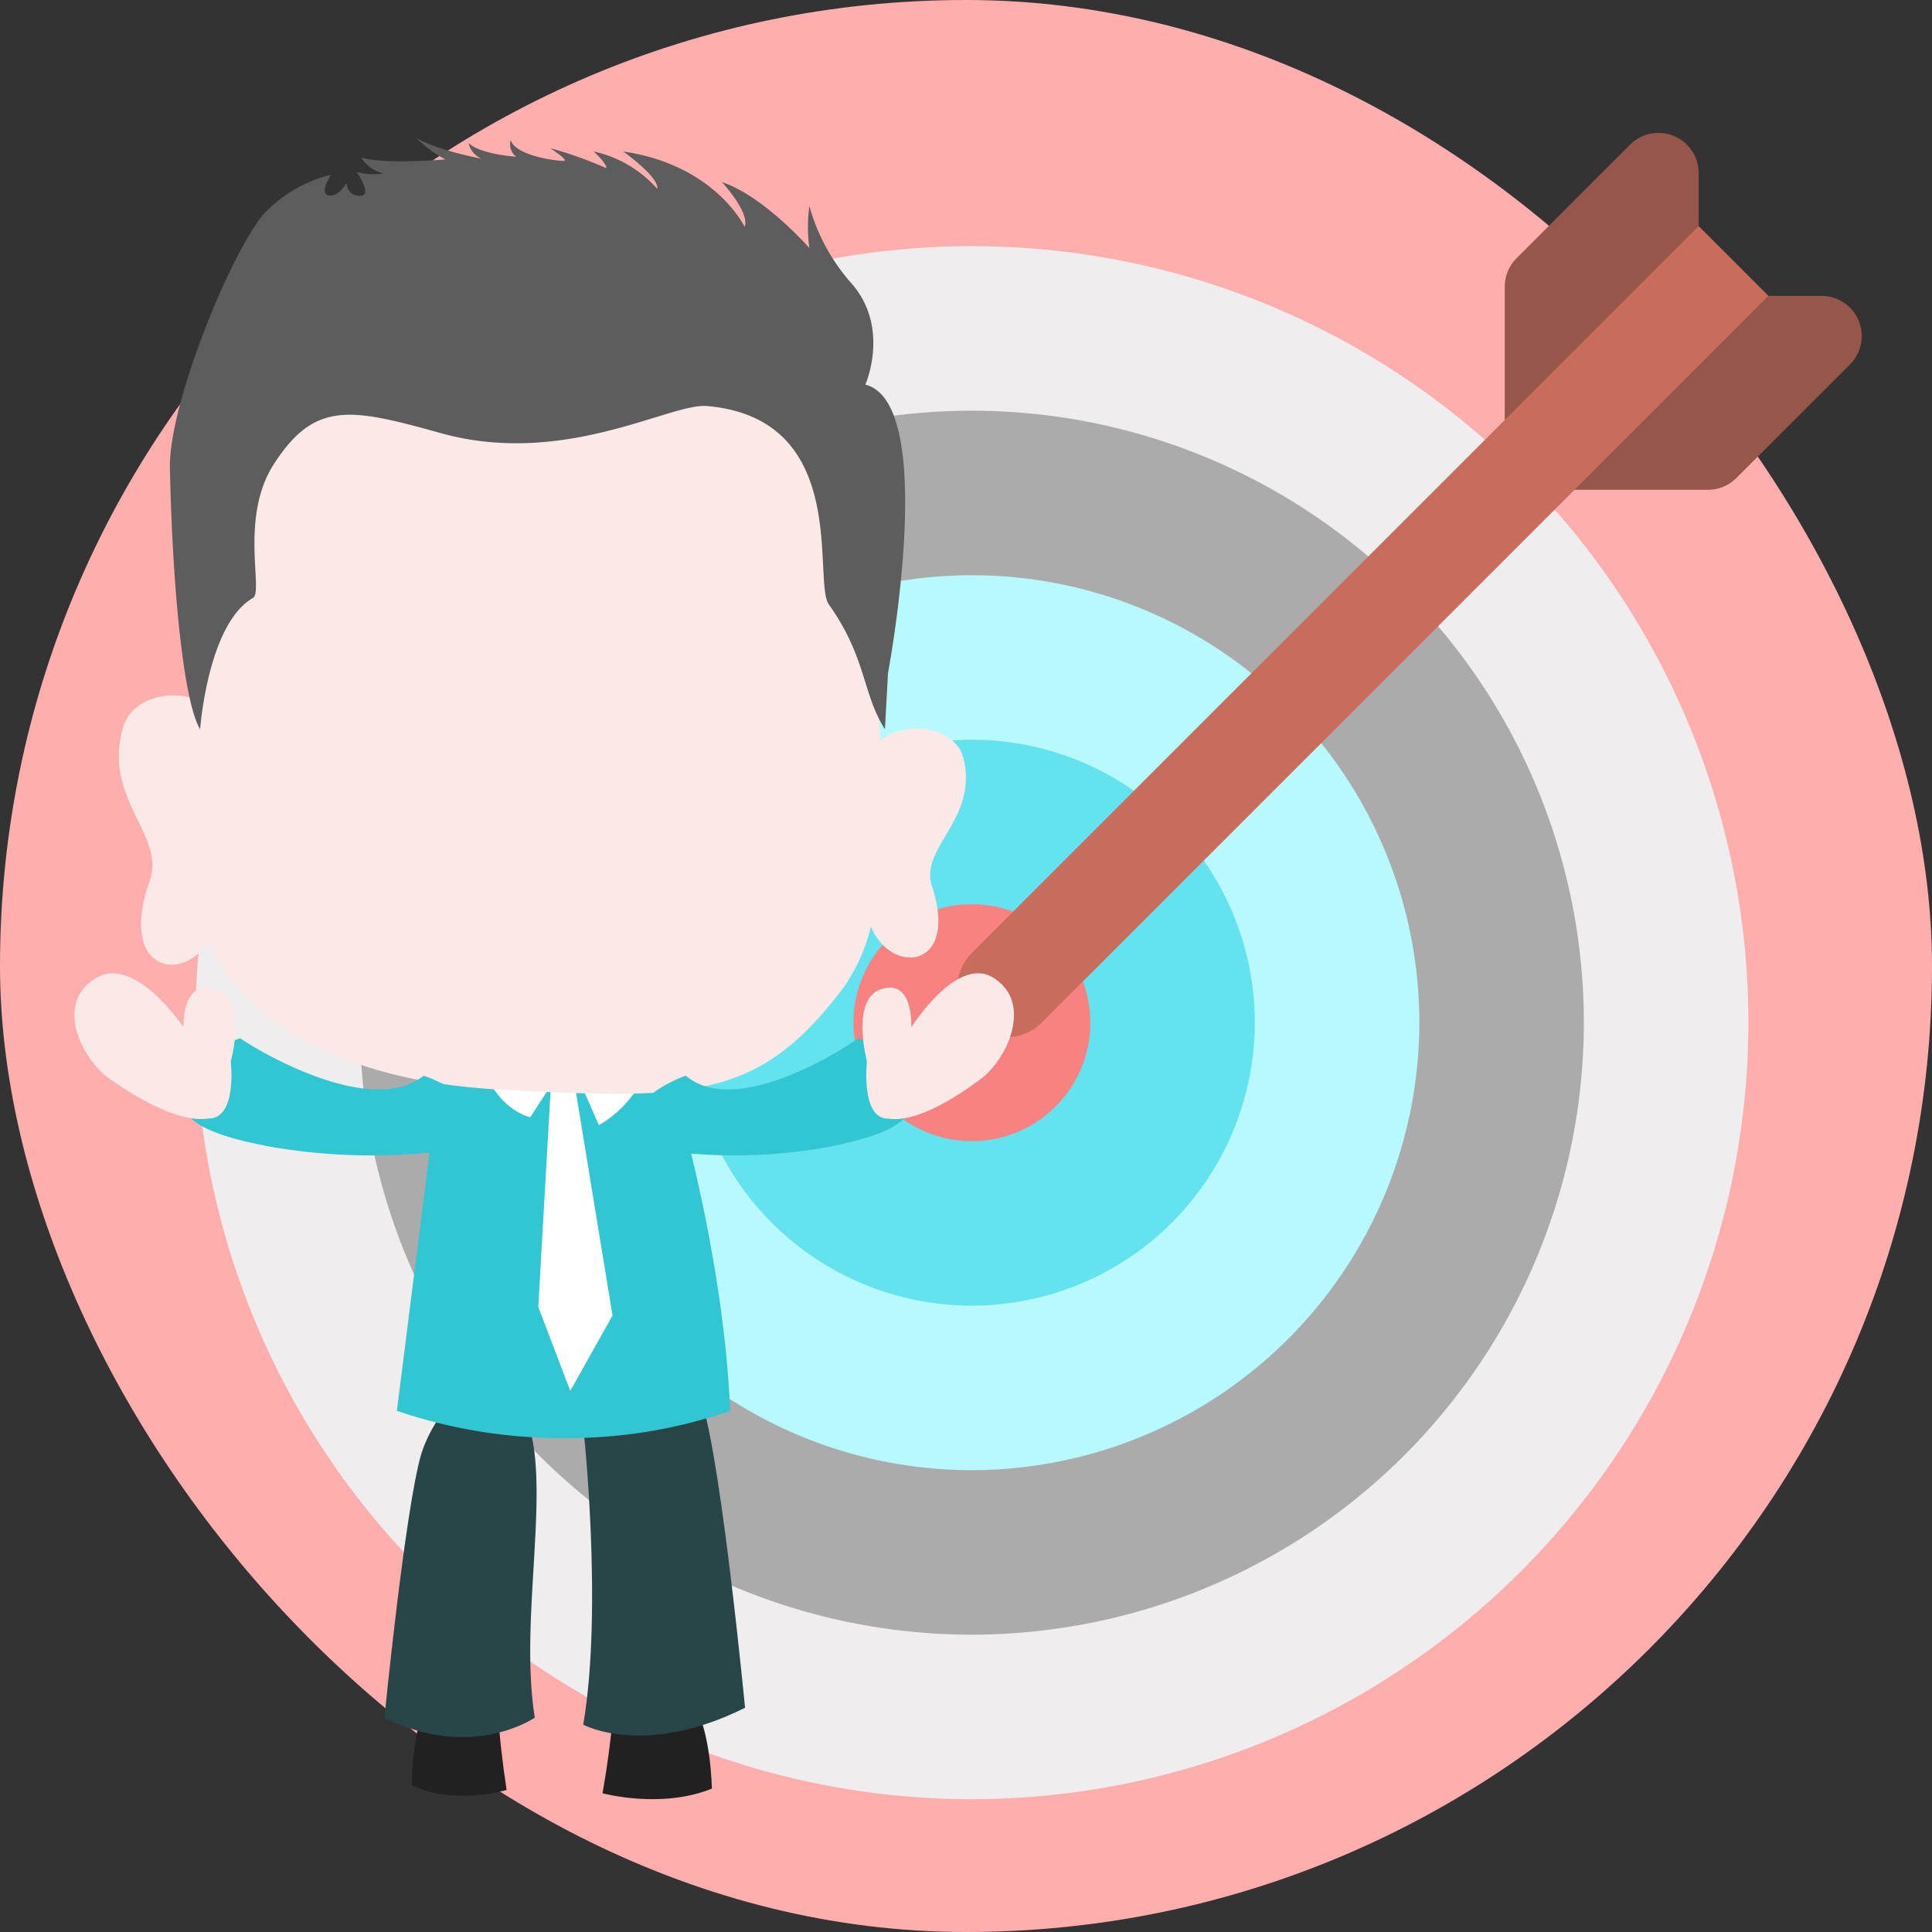 <svg xmlns="http://www.w3.org/2000/svg" viewBox="0 0 160 160">
  <rect x="0" y="0" width="160" height="160" fill="#333333" stroke="none"/>
  <defs>
    <style>
      .cls-1, .cls-13 {
        fill: #fff;
      }

      .cls-1 {
        stroke: #707070;
        opacity: 0;
      }

      .cls-2 {
        fill: #ffaeae;
      }

      .cls-3 {
        fill: #97564a;
      }

      .cls-4 {
        fill: #efedee;
      }

      .cls-5 {
        fill: #ababab;
      }

      .cls-6 {
        fill: #b7f9ff;
      }

      .cls-7 {
        fill: #64e2ee;
      }

      .cls-8 {
        fill: #f88282;
      }

      .cls-9 {
        fill: #c86d5c;
      }

      .cls-10 {
        fill: #212121;
      }

      .cls-11 {
        fill: #284547;
      }

      .cls-12 {
        fill: #32c5d2;
      }

      .cls-14 {
        fill: #fbe9e7;
      }

      .cls-15 {
        fill: #5d5d5d;
      }

      .cls-16 {
        stroke: none;
      }

      .cls-17 {
        fill: none;
      }
    </style>
  </defs>
  <g id="box-1" transform="translate(-2526 -1593)">
    <g id="Rectangle_9209" data-name="Rectangle 9209" class="cls-1" transform="translate(2526 1593)">
      <rect class="cls-16" width="160" height="160"/>
      <rect class="cls-17" x="0.5" y="0.5" width="159" height="159"/>
    </g>
    <rect id="Rectangle_9234" data-name="Rectangle 9234" class="cls-2" width="160" height="160" rx="80" transform="translate(2526 1593)"/>
    <g id="Group_37666" data-name="Group 37666" transform="translate(497.181 -30.444)">
      <g id="goal" transform="translate(2045 1634.444)">
        <g id="Group_37665" data-name="Group 37665" transform="translate(108.436 0)">
          <path id="Path_46788" data-name="Path 46788" class="cls-3" d="M412.694.981l-9.407,9.407a3.326,3.326,0,0,0-.974,2.352V28.62L418.371,7.725V3.332A3.326,3.326,0,0,0,412.694.981Z" transform="translate(-402.312 0)"/>
          <path id="Path_46789" data-name="Path 46789" class="cls-3" d="M431.1,50.107h-4.393L405.817,66.166H421.7a3.325,3.325,0,0,0,2.352-.974l9.408-9.407A3.326,3.326,0,0,0,431.1,50.107Z" transform="translate(-404.872 -36.602)"/>
        </g>
        <path id="Path_46790" data-name="Path 46790" class="cls-4" d="M64.306,163.446a64.306,64.306,0,1,1,64.306-64.305A64.378,64.378,0,0,1,64.306,163.446Z" transform="translate(0 -25.446)"/>
        <path id="Path_46791" data-name="Path 46791" class="cls-5" d="M101.229,186.745a50.681,50.681,0,1,1,50.681-50.682A50.739,50.739,0,0,1,101.229,186.745Z" transform="translate(-36.924 -62.369)"/>
        <path id="Path_46792" data-name="Path 46792" class="cls-6" d="M138.152,210.045a37.057,37.057,0,1,1,37.057-37.057A37.1,37.1,0,0,1,138.152,210.045Z" transform="translate(-73.847 -99.293)"/>
        <path id="Path_46793" data-name="Path 46793" class="cls-7" d="M175.075,233.343a23.433,23.433,0,1,1,23.433-23.433A23.46,23.46,0,0,1,175.075,233.343Z" transform="translate(-110.77 -136.215)"/>
        <ellipse id="Ellipse_1525" data-name="Ellipse 1525" class="cls-8" cx="9.81" cy="9.81" rx="9.81" ry="9.81" transform="translate(54.495 63.885)"/>
        <path id="Path_46794" data-name="Path 46794" class="cls-9" d="M235.339,88.851a4.087,4.087,0,0,0,5.78,5.78l60.189-60.189-5.78-5.78Z" transform="translate(-171.034 -20.937)"/>
      </g>
      <g id="ico-144" transform="translate(-429 729)">
        <g id="Group_37656" data-name="Group 37656" transform="translate(2462.819 905.831)">
          <g id="Group_37651" data-name="Group 37651" transform="translate(4.843 0)">
            <path id="Path_9725_1_" class="cls-10" d="M576.2,282.714c-.2,2.318-.5,4.58-.9,6.843,0,0,4.851,1.324,9.052-.386,0,0-.05-4.8-1.6-7.23C581.251,279.514,578.1,280.065,576.2,282.714Z" transform="translate(-535.243 -152.433)"/>
            <path id="Path_9726_1_" class="cls-11" d="M570.809,253.492s1.65,15.016,0,24.7c0,0,5.05,2.761,13.4-1.4,0,0-1.9-19.742-3.5-25.037C579.061,246.533,573.11,246.986,570.809,253.492Z" transform="translate(-532.35 -146.748)"/>
            <path id="Path_9727_1_" class="cls-10" d="M552.1,279.166c.15,2.318.4,4.58.75,6.843,0,0-4.251,1.324-7.852-.386,0,0,0-4.8,1.4-7.23C547.8,275.91,550.551,276.4,552.1,279.166Z" transform="translate(-520.738 -149.164)"/>
            <path id="Path_9728_1_" class="cls-11" d="M552.147,245.05c2.351,5.461-.549,16.656.806,25.1,0,0-5.25,3.63-12.452,0,0,0,1.7-17.224,3.051-21.843C545,243.756,549.8,239.591,552.147,245.05Z" transform="translate(-518.507 -139.288)"/>
            <path id="Union_80" data-name="Union 80" class="cls-12" d="M11.541,38.972s2.365-18.724,3.476-27.532c-1.258,1.509-2.964-1.722,0,0C16.549-.654,29.816-5.534,33.445,8.73c0,0,5.051,15.287,5.7,30.242a41.174,41.174,0,0,1-13.87,2.257,42.261,42.261,0,0,1-13.736-2.258Z" transform="translate(11.484 66.48)"/>
            <path id="Path_12465" data-name="Path 12465" class="cls-13" d="M566.55,189.421v1.656l-1.35,23.675,2.65,6.954,3.5-6.236L567.4,191.353,569,189.2Z" transform="translate(-530.466 -117.907)"/>
            <path id="Union_113" data-name="Union 113" class="cls-13" d="M7.792,5.022c3.5-.829,5.6-4.968,5.6-5.022a9.6,9.6,0,0,1,.851,2.869,9.218,9.218,0,0,1-4.5,6.568ZM0,4.039s.549-2.1,1.15-2.483A7.754,7.754,0,0,0,6.5,5.032L4.051,8.785S1.05,8.124,0,4.039Z" transform="translate(30.014 72.355)"/>
            <path id="Union_79" data-name="Union 79" class="cls-14" d="M31.407,65.395c-12.068-.661-20.1-5.021-23.516-11.206q-.258-.476-.481-.991c-2.419,3.525-7.43,2.163-4.854-5.076C3.9,44.314-1.332,41.39.328,35.484,1,32.992,4.246,32.153,6.625,33.2A124,124,0,0,1,9.911,18.487C13.9,4.691,26.849,0,36.432,0,48.294-.055,58.912,5.74,61.14,20.308c.833,5.448,1.579,11,1.929,16.174,2.178-1.745,6.239-1.1,6.877,1.489,1.243,5.128-3.731,7.393-2.59,10.649,2.223,6.8-3.377,7.358-5.082,3.286A14.521,14.521,0,0,1,60.053,56.9c-5.372,7.164-9.8,8.855-18.93,8.855C38.365,65.754,35.179,65.6,31.407,65.395Z" transform="translate(0.001 13.443)"/>
            <path id="Path_12468" data-name="Path 12468" class="cls-15" d="M566.277,107.77s4.219-22.35-1.875-23.9c0,0,2.084-4.691-1.146-8.385a16.142,16.142,0,0,1-3.489-6.4,12.854,12.854,0,0,0,0,3.477s-3.75-4.3-7.239-5.463c0,0,2.344,2.539,1.875,3.7,0,0-2.448-5.132-10.051-6.236,0,0,3.021,2.153,2.812,3.091a9.759,9.759,0,0,0-5.26-3.091s1.1.994,1.041,1.38a33.053,33.053,0,0,0-4.635-1.656s1.51.994,1.146,1.048c-.26.055-3.958-.331-4.427-1.711A1.272,1.272,0,0,0,535.5,65s-3.125-.221-3.958-1.159a1.8,1.8,0,0,0,1.1,1.324s-3.854-.718-5.469-1.766a9.962,9.962,0,0,0,2.448,1.821s-5.1.441-6.979-.165a3.056,3.056,0,0,0,1.823,1.324,5.149,5.149,0,0,1-2.188-.11s1.2,1.711.47,1.932a1.039,1.039,0,0,1-1.3-1.048s-.627,1.159-1.458,1.048c-.885-.11.157-1.711.157-1.711a11.4,11.4,0,0,0-5.677,3.37c-2.031,2.594-4.219,8.057-4.219,8.057s-3.542,8.385-3.438,12.913c.208,10.044,1.146,19.37,2.5,21.578,0,0,.627-8.719,4.375-10.872.885-.5-1.1-6.567,1.667-10.982,3.437-5.407,6.406-4.746,13.958-2.649,10.208,2.815,18.958-2.539,21.978-2.262,11.979,1.048,8.7,14.514,10.1,16.446,3.125,4.415,2.761,7.395,4.635,10.319Z" transform="translate(-502.581 -63.404)"/>
          </g>
          <path id="Path_9731_1_" class="cls-12" d="M16,7.045S18.809,2.2,16.1,0c-3.2.627-3.745,1.808-3.745,1.808A43.435,43.435,0,0,0,3.33,10.192C-.634,15.235-.422,16.855.724,18.825s3.975.915,6.533-.08C7.667,16.885,10.662,7.095,16,7.045Z" transform="translate(59.244 93.507) rotate(-138.999)"/>
          <path id="Path_9732_1_" class="cls-14" d="M1.834,10.37S-1.456,6,.777,4.325C2.892,2.652,4.183,6.384,4.183,6.384S5.476-.823,9.118.078c3.642.773,3.407,5.791,2,8.111s-3.642,5.4-5.875,5.917C3.126,15.008,1.834,10.37,1.834,10.37Z" transform="matrix(0.928, 0.375, -0.375, 0.928, 68.983, 66.195)"/>
          <path id="Path_9731_1_2" data-name="Path_9731_1_" class="cls-12" d="M16.88,13.658s3.064,5.067.324,7.241c-3.335-.745-3.938-1.976-3.938-1.976a49.1,49.1,0,0,1-9.614-8.9C-.613,4.72-.444,3.063.681,1.075S4.772.26,7.454,1.363C7.937,3.287,11.348,13.439,16.88,13.658Z" transform="matrix(0.755, -0.656, 0.656, 0.755, 8.375, 78.46)"/>
          <path id="Path_9732_1_2" data-name="Path_9732_1_" class="cls-14" d="M1.84,3.826S-1.535,8.166.857,9.9c2.269,1.735,3.549-2,3.549-2s1.523,7.3,5.346,6.475c3.826-.7,3.467-5.771,1.928-8.143S7.719.7,5.352.13C3.1-.827,1.84,3.826,1.84,3.826Z" transform="matrix(-0.927, 0.375, -0.375, -0.927, 17.252, 79.36)"/>
        </g>
      </g>
    </g>
  </g>
</svg>
